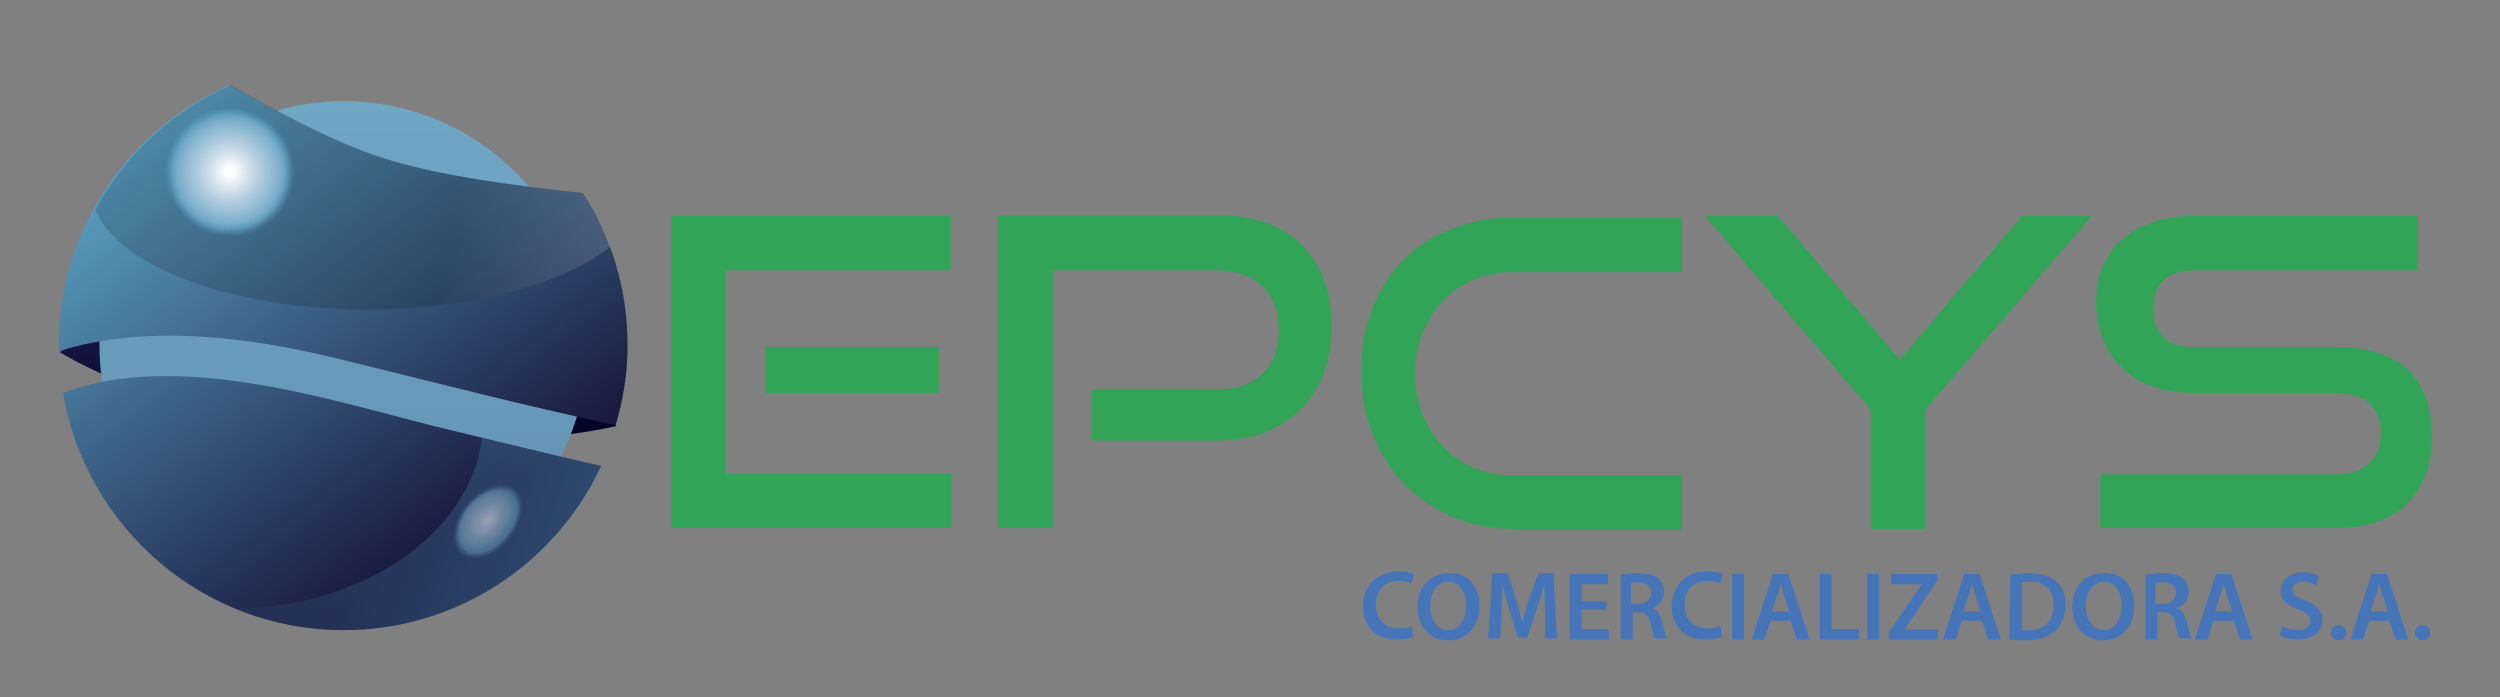 <?xml version="1.0" encoding="utf-8"?>
<!-- Generator: Adobe Illustrator 19.1.0, SVG Export Plug-In . SVG Version: 6.00 Build 0)  -->
<svg version="1.1" id="Capa_1" xmlns="http://www.w3.org/2000/svg" xmlns:xlink="http://www.w3.org/1999/xlink" x="0px" y="0px"
	 viewBox="147 163 294 82" enable-background="new 147 163 294 82" xml:space="preserve">
<rect x="147" y="163" width="294" height="82" fill="#808080" stroke="none"/>
<g>
	<g>
		
			<linearGradient id="SVGID_1_" gradientUnits="userSpaceOnUse" x1="186.75" y1="372.532" x2="186.75" y2="344.91" gradientTransform="matrix(1 0 0 -1 0 560)">
			<stop  offset="0" style="stop-color:#2E346C"/>
			<stop  offset="1" style="stop-color:#000021"/>
		</linearGradient>
		<path fill="url(#SVGID_1_)" d="M154,204.4c0,0,11.1,7.1,31.6,9.8c18.9,2.5,33.9-1.1,33.9-1.1l-36.6-25.6L154,204.4z"/>
		
			<linearGradient id="SVGID_2_" gradientUnits="userSpaceOnUse" x1="187.4" y1="385.1" x2="187.4" y2="327.606" gradientTransform="matrix(1 0 0 -1 0 560)">
			<stop  offset="0" style="stop-color:#70A7C4"/>
			<stop  offset="1" style="stop-color:#6190B1"/>
		</linearGradient>
		<circle fill="url(#SVGID_2_)" cx="187.4" cy="203.6" r="28.7"/>
		
			<linearGradient id="SVGID_3_" gradientUnits="userSpaceOnUse" x1="167.554" y1="383.423" x2="202.206" y2="336.044" gradientTransform="matrix(1 0 0 -1 0 560)">
			<stop  offset="0" style="stop-color:#5AA0C1"/>
			<stop  offset="1" style="stop-color:#191A40"/>
		</linearGradient>
		<path fill="url(#SVGID_3_)" d="M215.6,185.7c3.3,5.2,5.2,11.3,5.2,17.9c0,3.3-0.5,6.4-1.4,9.4c-10.8-2.3-21.5-5.1-32.2-7.7
			c-10.4-2.6-22.8-4.3-33.3-1c0-0.2,0-0.5,0-0.7c0-13.7,8.3-25.5,20.1-30.6c5.7,3.2,12.2,6.7,17.7,8.5
			C198.6,183.7,207.2,184.8,215.6,185.7z M198,213.1c-12.7-3.2-30.2-8.9-43.6-3.9c2.7,15.8,16.4,27.9,33,27.9
			c13.4,0,25-7.9,30.3-19.3C211.1,216.3,204.6,214.7,198,213.1z"/>
		
			<linearGradient id="SVGID_4_" gradientUnits="userSpaceOnUse" x1="218.846" y1="365.423" x2="199.949" y2="369.349" gradientTransform="matrix(1 0 0 -1 0 560)">
			<stop  offset="0" style="stop-color:#FFFFFF"/>
			<stop  offset="1" style="stop-color:#000000"/>
		</linearGradient>
		<path opacity="0.15" fill="url(#SVGID_4_)" enable-background="new    " d="M190.2,199.4c12.3,0,23-3,28.6-7.4
			c-0.8-2.2-1.9-4.3-3.1-6.3c-8.4-0.9-17.1-2-23.8-4.2c-5.6-1.8-12.1-5.3-17.7-8.5c-6.9,3-12.5,8.2-16,14.7
			C161,194.4,174.3,199.4,190.2,199.4z"/>
		<g opacity="0.35">
			
				<linearGradient id="SVGID_5_" gradientUnits="userSpaceOnUse" x1="213.784" y1="327.84" x2="168.421" y2="343.214" gradientTransform="matrix(1 0 0 -1 0 560)">
				<stop  offset="0" style="stop-color:#5AA0C1"/>
				<stop  offset="1" style="stop-color:#191A40"/>
			</linearGradient>
			<path fill="url(#SVGID_5_)" d="M203.7,214.5c-1.4,11.1-13.7,19.8-28.9,20.1c3.9,1.6,8.2,2.5,12.7,2.5c13.4,0,25-7.9,30.3-19.3
				C213,216.7,208.3,215.6,203.7,214.5z"/>
		</g>
		<g>
			<circle fill="#5AA0C1" fill-opacity="0" cx="174" cy="183.2" r="7.8"/>
			<circle opacity="7.874016e-03" fill="#5BA1C1" enable-background="new    " cx="174" cy="183.2" r="7.8"/>
			<circle opacity="1.574803e-02" fill="#5DA1C2" enable-background="new    " cx="174" cy="183.2" r="7.7"/>
			<circle opacity="2.362205e-02" fill="#5EA2C2" enable-background="new    " cx="174" cy="183.2" r="7.7"/>
			<circle opacity="3.149606e-02" fill="#5FA2C2" enable-background="new    " cx="174" cy="183.2" r="7.6"/>
			<circle opacity="3.937008e-02" fill="#60A3C3" enable-background="new    " cx="174" cy="183.2" r="7.6"/>
			<circle opacity="4.724409e-02" fill="#62A3C3" enable-background="new    " cx="174" cy="183.2" r="7.5"/>
			<circle opacity="5.511811e-02" fill="#63A4C3" enable-background="new    " cx="174" cy="183.2" r="7.4"/>
			<circle opacity="6.299213e-02" fill="#64A4C4" enable-background="new    " cx="174" cy="183.2" r="7.4"/>
			<circle opacity="7.086615e-02" fill="#66A5C4" enable-background="new    " cx="174" cy="183.2" r="7.3"/>
			<circle opacity="7.874016e-02" fill="#67A5C5" enable-background="new    " cx="174" cy="183.2" r="7.3"/>
			<circle opacity="8.661418e-02" fill="#68A6C5" enable-background="new    " cx="174" cy="183.2" r="7.2"/>
			<circle opacity="9.448819e-02" fill="#69A6C5" enable-background="new    " cx="174" cy="183.2" r="7.2"/>
			<circle opacity="0.102" fill="#6AA7C6" enable-background="new    " cx="174" cy="183.2" r="7.1"/>
			<circle opacity="0.11" fill="#6CA7C6" enable-background="new    " cx="174" cy="183.2" r="7"/>
			<circle opacity="0.118" fill="#6DA8C6" enable-background="new    " cx="174" cy="183.2" r="7"/>
			<circle opacity="0.126" fill="#6EA9C7" enable-background="new    " cx="174" cy="183.2" r="6.9"/>
			<circle opacity="0.134" fill="#6FA9C7" enable-background="new    " cx="174" cy="183.2" r="6.9"/>
			<circle opacity="0.142" fill="#70AAC8" enable-background="new    " cx="174" cy="183.2" r="6.8"/>
			<circle opacity="0.15" fill="#72AAC8" enable-background="new    " cx="174" cy="183.2" r="6.8"/>
			<circle opacity="0.158" fill="#73ABC8" enable-background="new    " cx="174" cy="183.2" r="6.7"/>
			<circle opacity="0.165" fill="#74ABC9" enable-background="new    " cx="174" cy="183.2" r="6.7"/>
			<circle opacity="0.173" fill="#75ACC9" enable-background="new    " cx="174" cy="183.2" r="6.6"/>
			<circle opacity="0.181" fill="#76ADCA" enable-background="new    " cx="174" cy="183.2" r="6.5"/>
			<circle opacity="0.189" fill="#78ADCA" enable-background="new    " cx="174" cy="183.2" r="6.5"/>
			<circle opacity="0.197" fill="#79AECA" enable-background="new    " cx="174" cy="183.2" r="6.4"/>
			<circle opacity="0.205" fill="#7AAECB" enable-background="new    " cx="174" cy="183.2" r="6.4"/>
			<circle opacity="0.213" fill="#7BAFCB" enable-background="new    " cx="174" cy="183.2" r="6.3"/>
			<circle opacity="0.221" fill="#7CAFCB" enable-background="new    " cx="174" cy="183.2" r="6.3"/>
			<circle opacity="0.228" fill="#7DB0CC" enable-background="new    " cx="174" cy="183.2" r="6.2"/>
			<circle opacity="0.236" fill="#7FB1CC" enable-background="new    " cx="174" cy="183.2" r="6.1"/>
			<circle opacity="0.244" fill="#80B1CD" enable-background="new    " cx="174" cy="183.2" r="6.1"/>
			<circle opacity="0.252" fill="#81B2CD" enable-background="new    " cx="174" cy="183.2" r="6"/>
			<circle opacity="0.26" fill="#82B2CD" enable-background="new    " cx="174" cy="183.2" r="6"/>
			<circle opacity="0.268" fill="#83B3CE" enable-background="new    " cx="174" cy="183.2" r="5.9"/>
			<circle opacity="0.276" fill="#84B4CE" enable-background="new    " cx="174" cy="183.2" r="5.9"/>
			<circle opacity="0.283" fill="#86B4CF" enable-background="new    " cx="174" cy="183.2" r="5.8"/>
			<circle opacity="0.291" fill="#87B5CF" enable-background="new    " cx="174" cy="183.2" r="5.7"/>
			<circle opacity="0.299" fill="#88B5CF" enable-background="new    " cx="174" cy="183.2" r="5.7"/>
			<circle opacity="0.307" fill="#89B6D0" enable-background="new    " cx="174" cy="183.2" r="5.6"/>
			<circle opacity="0.315" fill="#8AB7D0" enable-background="new    " cx="174" cy="183.2" r="5.6"/>
			<circle opacity="0.323" fill="#8BB7D1" enable-background="new    " cx="174" cy="183.2" r="5.5"/>
			<circle opacity="0.331" fill="#8CB8D1" enable-background="new    " cx="174" cy="183.2" r="5.5"/>
			<circle opacity="0.339" fill="#8EB9D2" enable-background="new    " cx="174" cy="183.2" r="5.4"/>
			<circle opacity="0.346" fill="#8FB9D2" enable-background="new    " cx="174" cy="183.2" r="5.3"/>
			<circle opacity="0.354" fill="#90BAD2" enable-background="new    " cx="174" cy="183.2" r="5.3"/>
			<circle opacity="0.362" fill="#91BAD3" enable-background="new    " cx="174" cy="183.2" r="5.2"/>
			<circle opacity="0.37" fill="#92BBD3" enable-background="new    " cx="174" cy="183.2" r="5.2"/>
			<circle opacity="0.378" fill="#94BCD4" enable-background="new    " cx="174" cy="183.2" r="5.1"/>
			<circle opacity="0.386" fill="#95BCD4" enable-background="new    " cx="174" cy="183.2" r="5.1"/>
			<circle opacity="0.394" fill="#96BDD5" enable-background="new    " cx="174" cy="183.2" r="5"/>
			<circle opacity="0.402" fill="#97BED5" enable-background="new    " cx="174" cy="183.2" r="4.9"/>
			<circle opacity="0.409" fill="#98BED5" enable-background="new    " cx="174" cy="183.2" r="4.9"/>
			<circle opacity="0.417" fill="#99BFD6" enable-background="new    " cx="174" cy="183.2" r="4.8"/>
			<circle opacity="0.425" fill="#9BC0D6" enable-background="new    " cx="174" cy="183.2" r="4.8"/>
			<circle opacity="0.433" fill="#9CC0D7" enable-background="new    " cx="174" cy="183.2" r="4.7"/>
			<circle opacity="0.441" fill="#9DC1D7" enable-background="new    " cx="174" cy="183.2" r="4.7"/>
			<circle opacity="0.449" fill="#9EC2D8" enable-background="new    " cx="174" cy="183.2" r="4.6"/>
			<circle opacity="0.457" fill="#A0C3D8" enable-background="new    " cx="174" cy="183.2" r="4.5"/>
			<circle opacity="0.465" fill="#A1C3D9" enable-background="new    " cx="174" cy="183.2" r="4.5"/>
			<circle opacity="0.472" fill="#A2C4D9" enable-background="new    " cx="174" cy="183.2" r="4.4"/>
			<circle opacity="0.48" fill="#A3C5D9" enable-background="new    " cx="174" cy="183.2" r="4.4"/>
			<circle opacity="0.488" fill="#A4C5DA" enable-background="new    " cx="174" cy="183.2" r="4.3"/>
			<circle opacity="0.496" fill="#A6C6DA" enable-background="new    " cx="174" cy="183.2" r="4.3"/>
			<circle opacity="0.504" fill="#A7C7DB" enable-background="new    " cx="174" cy="183.2" r="4.2"/>
			<circle opacity="0.512" fill="#A8C7DB" enable-background="new    " cx="174" cy="183.2" r="4.1"/>
			<circle opacity="0.52" fill="#A9C8DC" enable-background="new    " cx="174" cy="183.2" r="4.1"/>
			<circle opacity="0.528" fill="#ABC9DC" enable-background="new    " cx="174" cy="183.2" r="4"/>
			<circle opacity="0.535" fill="#ACCADD" enable-background="new    " cx="174" cy="183.2" r="4"/>
			<circle opacity="0.543" fill="#ADCADD" enable-background="new    " cx="174" cy="183.2" r="3.9"/>
			<circle opacity="0.551" fill="#AECBDD" enable-background="new    " cx="174" cy="183.2" r="3.9"/>
			<circle opacity="0.559" fill="#B0CCDE" enable-background="new    " cx="174" cy="183.2" r="3.8"/>
			<circle opacity="0.567" fill="#B1CDDE" enable-background="new    " cx="174" cy="183.2" r="3.7"/>
			<circle opacity="0.575" fill="#B2CDDF" enable-background="new    " cx="174" cy="183.2" r="3.7"/>
			<circle opacity="0.583" fill="#B3CEDF" enable-background="new    " cx="174" cy="183.2" r="3.6"/>
			<circle opacity="0.591" fill="#B5CFE0" enable-background="new    " cx="174" cy="183.2" r="3.6"/>
			<circle opacity="0.598" fill="#B6D0E0" enable-background="new    " cx="174" cy="183.2" r="3.5"/>
			<circle opacity="0.606" fill="#B7D0E1" enable-background="new    " cx="174" cy="183.2" r="3.5"/>
			<circle opacity="0.614" fill="#B9D1E1" enable-background="new    " cx="174" cy="183.2" r="3.4"/>
			<circle opacity="0.622" fill="#BAD2E2" enable-background="new    " cx="174" cy="183.2" r="3.4"/>
			<circle opacity="0.63" fill="#BBD3E2" enable-background="new    " cx="174" cy="183.2" r="3.3"/>
			<circle opacity="0.638" fill="#BCD3E3" enable-background="new    " cx="174" cy="183.2" r="3.2"/>
			<circle opacity="0.646" fill="#BED4E3" enable-background="new    " cx="174" cy="183.2" r="3.2"/>
			<circle opacity="0.653" fill="#BFD5E4" enable-background="new    " cx="174" cy="183.2" r="3.1"/>
			<circle opacity="0.661" fill="#C0D6E4" enable-background="new    " cx="174" cy="183.2" r="3.1"/>
			<circle opacity="0.669" fill="#C2D7E5" enable-background="new    " cx="174" cy="183.2" r="3"/>
			<circle opacity="0.677" fill="#C3D7E5" enable-background="new    " cx="174" cy="183.2" r="3"/>
			<circle opacity="0.685" fill="#C4D8E6" enable-background="new    " cx="174" cy="183.2" r="2.9"/>
			<circle opacity="0.693" fill="#C6D9E6" enable-background="new    " cx="174" cy="183.2" r="2.8"/>
			<circle opacity="0.701" fill="#C7DAE7" enable-background="new    " cx="174" cy="183.2" r="2.8"/>
			<circle opacity="0.709" fill="#C8DBE7" enable-background="new    " cx="174" cy="183.2" r="2.7"/>
			<circle opacity="0.717" fill="#CADBE8" enable-background="new    " cx="174" cy="183.2" r="2.7"/>
			<circle opacity="0.724" fill="#CBDCE8" enable-background="new    " cx="174" cy="183.2" r="2.6"/>
			<circle opacity="0.732" fill="#CCDDE9" enable-background="new    " cx="174" cy="183.2" r="2.6"/>
			<circle opacity="0.74" fill="#CEDEE9" enable-background="new    " cx="174" cy="183.2" r="2.5"/>
			<circle opacity="0.748" fill="#CFDFEA" enable-background="new    " cx="174" cy="183.2" r="2.4"/>
			<circle opacity="0.756" fill="#D0E0EA" enable-background="new    " cx="174" cy="183.2" r="2.4"/>
			<circle opacity="0.764" fill="#D2E0EB" enable-background="new    " cx="174" cy="183.2" r="2.3"/>
			<circle opacity="0.772" fill="#D3E1EB" enable-background="new    " cx="174" cy="183.2" r="2.3"/>
			<circle opacity="0.779" fill="#D4E2EC" enable-background="new    " cx="174" cy="183.2" r="2.2"/>
			<circle opacity="0.787" fill="#D6E3EC" enable-background="new    " cx="174" cy="183.2" r="2.2"/>
			<circle opacity="0.795" fill="#D7E4ED" enable-background="new    " cx="174" cy="183.2" r="2.1"/>
			<circle opacity="0.803" fill="#D8E5ED" enable-background="new    " cx="174" cy="183.2" r="2"/>
			<circle opacity="0.811" fill="#DAE5EE" enable-background="new    " cx="174" cy="183.2" r="2"/>
			<circle opacity="0.819" fill="#DBE6EE" enable-background="new    " cx="174" cy="183.2" r="1.9"/>
			<circle opacity="0.827" fill="#DCE7EF" enable-background="new    " cx="174" cy="183.2" r="1.9"/>
			<circle opacity="0.835" fill="#DEE8EF" enable-background="new    " cx="174" cy="183.2" r="1.8"/>
			<circle opacity="0.843" fill="#DFE9F0" enable-background="new    " cx="174" cy="183.2" r="1.8"/>
			<circle opacity="0.85" fill="#E1EAF1" enable-background="new    " cx="174" cy="183.2" r="1.7"/>
			<circle opacity="0.858" fill="#E2EBF1" enable-background="new    " cx="174" cy="183.2" r="1.6"/>
			<circle opacity="0.866" fill="#E3ECF2" enable-background="new    " cx="174" cy="183.2" r="1.6"/>
			<circle opacity="0.874" fill="#E5EDF2" enable-background="new    " cx="174" cy="183.2" r="1.5"/>
			<circle opacity="0.882" fill="#E6EEF3" enable-background="new    " cx="174" cy="183.2" r="1.5"/>
			<circle opacity="0.89" fill="#E8EFF4" enable-background="new    " cx="174" cy="183.2" r="1.4"/>
			<circle opacity="0.898" fill="#E9F0F4" enable-background="new    " cx="174" cy="183.2" r="1.4"/>
			<circle opacity="0.905" fill="#EAF0F5" enable-background="new    " cx="174" cy="183.2" r="1.3"/>
			<circle opacity="0.913" fill="#ECF1F6" enable-background="new    " cx="174" cy="183.2" r="1.2"/>
			<circle opacity="0.921" fill="#EDF2F6" enable-background="new    " cx="174" cy="183.2" r="1.2"/>
			<circle opacity="0.929" fill="#EFF3F7" enable-background="new    " cx="174" cy="183.2" r="1.1"/>
			<circle opacity="0.937" fill="#F0F5F8" enable-background="new    " cx="174" cy="183.2" r="1.1"/>
			<circle opacity="0.945" fill="#F2F6F8" enable-background="new    " cx="174" cy="183.2" r="1"/>
			<circle opacity="0.953" fill="#F3F7F9" enable-background="new    " cx="174" cy="183.2" r="1"/>
			<circle opacity="0.961" fill="#F5F8FA" enable-background="new    " cx="174" cy="183.2" r="0.9"/>
			<circle opacity="0.969" fill="#F6F9FB" enable-background="new    " cx="174" cy="183.2" r="0.8"/>
			<circle opacity="0.976" fill="#F8FAFC" enable-background="new    " cx="174" cy="183.2" r="0.8"/>
			<circle opacity="0.984" fill="#FAFCFD" enable-background="new    " cx="174" cy="183.2" r="0.7"/>
			<circle opacity="0.992" fill="#FCFDFE" enable-background="new    " cx="174" cy="183.2" r="0.7"/>
			<circle fill="#FFFFFF" cx="174" cy="183.2" r="0.6"/>
		</g>
		<g opacity="0.5">
			
				<ellipse transform="matrix(0.643 -0.766 0.766 0.643 -98.741 236.67)" fill="#5AA0C1" fill-opacity="0" cx="204.3" cy="224.2" rx="5.2" ry="3.4"/>
			
				<ellipse transform="matrix(0.643 -0.766 0.766 0.643 -98.742 236.669)" opacity="1.190476e-02" fill="#5CA1C2" enable-background="new    " cx="204.3" cy="224.2" rx="5.1" ry="3.3"/>
			
				<ellipse transform="matrix(0.643 -0.766 0.766 0.643 -98.742 236.669)" opacity="2.380952e-02" fill="#5EA2C2" enable-background="new    " cx="204.3" cy="224.2" rx="5.1" ry="3.3"/>
			
				<ellipse transform="matrix(0.643 -0.766 0.766 0.643 -98.742 236.668)" opacity="3.571429e-02" fill="#60A2C3" enable-background="new    " cx="204.3" cy="224.2" rx="5" ry="3.2"/>
			
				<ellipse transform="matrix(0.643 -0.766 0.766 0.643 -98.743 236.668)" opacity="4.761905e-02" fill="#62A3C3" enable-background="new    " cx="204.3" cy="224.2" rx="5" ry="3.2"/>
			
				<ellipse transform="matrix(0.643 -0.766 0.766 0.643 -98.743 236.667)" opacity="5.952381e-02" fill="#64A4C4" enable-background="new    " cx="204.3" cy="224.2" rx="4.9" ry="3.2"/>
			
				<ellipse transform="matrix(0.643 -0.766 0.766 0.643 -98.743 236.667)" opacity="7.142857e-02" fill="#66A5C4" enable-background="new    " cx="204.3" cy="224.2" rx="4.8" ry="3.1"/>
			
				<ellipse transform="matrix(0.643 -0.766 0.766 0.643 -98.743 236.666)" opacity="8.333334e-02" fill="#68A6C5" enable-background="new    " cx="204.3" cy="224.2" rx="4.8" ry="3.1"/>
			
				<ellipse transform="matrix(0.643 -0.766 0.766 0.643 -98.744 236.666)" opacity="9.523810e-02" fill="#69A6C5" enable-background="new    " cx="204.3" cy="224.2" rx="4.7" ry="3.1"/>
			
				<ellipse transform="matrix(0.643 -0.766 0.766 0.643 -98.744 236.665)" opacity="0.107" fill="#6BA7C6" enable-background="new    " cx="204.3" cy="224.2" rx="4.7" ry="3"/>
			
				<ellipse transform="matrix(0.643 -0.766 0.766 0.643 -98.744 236.665)" opacity="0.119" fill="#6DA8C6" enable-background="new    " cx="204.3" cy="224.2" rx="4.6" ry="3"/>
			
				<ellipse transform="matrix(0.643 -0.766 0.766 0.643 -98.744 236.664)" opacity="0.131" fill="#6FA9C7" enable-background="new    " cx="204.3" cy="224.2" rx="4.6" ry="2.9"/>
			
				<ellipse transform="matrix(0.643 -0.766 0.766 0.643 -98.745 236.663)" opacity="0.143" fill="#71AAC8" enable-background="new    " cx="204.3" cy="224.2" rx="4.5" ry="2.9"/>
			
				<ellipse transform="matrix(0.643 -0.766 0.766 0.643 -98.745 236.663)" opacity="0.155" fill="#72ABC8" enable-background="new    " cx="204.3" cy="224.2" rx="4.4" ry="2.9"/>
			
				<ellipse transform="matrix(0.643 -0.766 0.766 0.643 -98.746 236.662)" opacity="0.167" fill="#74ABC9" enable-background="new    " cx="204.3" cy="224.2" rx="4.4" ry="2.8"/>
			
				<ellipse transform="matrix(0.643 -0.766 0.766 0.643 -98.746 236.662)" opacity="0.179" fill="#76ACC9" enable-background="new    " cx="204.3" cy="224.2" rx="4.3" ry="2.8"/>
			
				<ellipse transform="matrix(0.643 -0.766 0.766 0.643 -98.746 236.661)" opacity="0.191" fill="#78ADCA" enable-background="new    " cx="204.3" cy="224.2" rx="4.3" ry="2.8"/>
			
				<ellipse transform="matrix(0.643 -0.766 0.766 0.643 -98.746 236.66)" opacity="0.202" fill="#7AAECB" enable-background="new    " cx="204.3" cy="224.2" rx="4.2" ry="2.7"/>
			
				<ellipse transform="matrix(0.643 -0.766 0.766 0.643 -98.747 236.66)" opacity="0.214" fill="#7BAFCB" enable-background="new    " cx="204.3" cy="224.2" rx="4.2" ry="2.7"/>
			
				<ellipse transform="matrix(0.643 -0.766 0.766 0.643 -98.747 236.659)" opacity="0.226" fill="#7DB0CC" enable-background="new    " cx="204.3" cy="224.2" rx="4.1" ry="2.7"/>
			
				<ellipse transform="matrix(0.642 -0.766 0.766 0.642 -98.723 236.691)" opacity="0.238" fill="#7FB1CC" enable-background="new    " cx="204.3" cy="224.2" rx="4" ry="2.6"/>
			
				<ellipse transform="matrix(0.642 -0.766 0.766 0.642 -98.723 236.69)" opacity="0.25" fill="#81B2CD" enable-background="new    " cx="204.3" cy="224.2" rx="4" ry="2.6"/>
			
				<ellipse transform="matrix(0.642 -0.766 0.766 0.642 -98.724 236.69)" opacity="0.262" fill="#82B3CE" enable-background="new    " cx="204.3" cy="224.2" rx="3.9" ry="2.5"/>
			
				<ellipse transform="matrix(0.642 -0.766 0.766 0.642 -98.733 236.732)" opacity="0.274" fill="#84B3CE" enable-background="new    " cx="204.3" cy="224.2" rx="3.9" ry="2.5"/>
			
				<ellipse transform="matrix(0.642 -0.766 0.766 0.642 -98.734 236.731)" opacity="0.286" fill="#86B4CF" enable-background="new    " cx="204.3" cy="224.2" rx="3.8" ry="2.5"/>
			
				<ellipse transform="matrix(0.642 -0.766 0.766 0.642 -98.734 236.73)" opacity="0.298" fill="#88B5CF" enable-background="new    " cx="204.3" cy="224.2" rx="3.8" ry="2.4"/>
			
				<ellipse transform="matrix(0.642 -0.766 0.766 0.642 -98.735 236.73)" opacity="0.309" fill="#89B6D0" enable-background="new    " cx="204.3" cy="224.2" rx="3.7" ry="2.4"/>
			
				<ellipse transform="matrix(0.642 -0.766 0.766 0.642 -98.735 236.729)" opacity="0.321" fill="#8BB7D1" enable-background="new    " cx="204.3" cy="224.2" rx="3.6" ry="2.4"/>
			
				<ellipse transform="matrix(0.642 -0.766 0.766 0.642 -98.736 236.728)" opacity="0.333" fill="#8DB8D1" enable-background="new    " cx="204.3" cy="224.2" rx="3.6" ry="2.3"/>
			
				<ellipse transform="matrix(0.642 -0.766 0.766 0.642 -98.736 236.727)" opacity="0.345" fill="#8FB9D2" enable-background="new    " cx="204.3" cy="224.2" rx="3.5" ry="2.3"/>
			
				<ellipse transform="matrix(0.642 -0.766 0.766 0.642 -98.737 236.726)" opacity="0.357" fill="#90BAD3" enable-background="new    " cx="204.3" cy="224.2" rx="3.5" ry="2.2"/>
			
				<ellipse transform="matrix(0.642 -0.766 0.766 0.642 -98.737 236.725)" opacity="0.369" fill="#92BBD3" enable-background="new    " cx="204.3" cy="224.2" rx="3.4" ry="2.2"/>
			
				<ellipse transform="matrix(0.642 -0.766 0.766 0.642 -98.738 236.724)" opacity="0.381" fill="#94BCD4" enable-background="new    " cx="204.3" cy="224.2" rx="3.4" ry="2.2"/>
			
				<ellipse transform="matrix(0.642 -0.766 0.766 0.642 -98.738 236.723)" opacity="0.393" fill="#96BDD5" enable-background="new    " cx="204.3" cy="224.2" rx="3.3" ry="2.1"/>
			
				<ellipse transform="matrix(0.642 -0.766 0.766 0.642 -98.739 236.721)" opacity="0.405" fill="#98BED5" enable-background="new    " cx="204.3" cy="224.2" rx="3.2" ry="2.1"/>
			
				<ellipse transform="matrix(0.642 -0.766 0.766 0.642 -98.739 236.72)" opacity="0.417" fill="#99BFD6" enable-background="new    " cx="204.3" cy="224.2" rx="3.2" ry="2.1"/>
			
				<ellipse transform="matrix(0.642 -0.766 0.766 0.642 -98.74 236.719)" opacity="0.429" fill="#9BC0D7" enable-background="new    " cx="204.3" cy="224.2" rx="3.1" ry="2"/>
			
				<ellipse transform="matrix(0.642 -0.766 0.766 0.642 -98.741 236.718)" opacity="0.441" fill="#9DC1D7" enable-background="new    " cx="204.3" cy="224.2" rx="3.1" ry="2"/>
			
				<ellipse transform="matrix(0.642 -0.766 0.766 0.642 -98.741 236.716)" opacity="0.452" fill="#9FC2D8" enable-background="new    " cx="204.3" cy="224.2" rx="3" ry="2"/>
			
				<ellipse transform="matrix(0.642 -0.766 0.766 0.642 -98.742 236.715)" opacity="0.464" fill="#A1C3D9" enable-background="new    " cx="204.3" cy="224.2" rx="3" ry="1.9"/>
			
				<ellipse transform="matrix(0.642 -0.766 0.766 0.642 -98.743 236.714)" opacity="0.476" fill="#A3C4D9" enable-background="new    " cx="204.3" cy="224.2" rx="2.9" ry="1.9"/>
			
				<ellipse transform="matrix(0.642 -0.766 0.766 0.642 -98.744 236.712)" opacity="0.488" fill="#A4C5DA" enable-background="new    " cx="204.3" cy="224.2" rx="2.8" ry="1.8"/>
			
				<ellipse transform="matrix(0.642 -0.766 0.766 0.642 -98.745 236.711)" opacity="0.5" fill="#A6C6DB" enable-background="new    " cx="204.3" cy="224.2" rx="2.8" ry="1.8"/>
			
				<ellipse transform="matrix(0.642 -0.766 0.766 0.642 -98.745 236.709)" opacity="0.512" fill="#A8C8DB" enable-background="new    " cx="204.3" cy="224.2" rx="2.7" ry="1.8"/>
			
				<ellipse transform="matrix(0.642 -0.766 0.766 0.642 -98.746 236.707)" opacity="0.524" fill="#AAC9DC" enable-background="new    " cx="204.3" cy="224.2" rx="2.7" ry="1.7"/>
			
				<ellipse transform="matrix(0.642 -0.766 0.766 0.642 -98.747 236.706)" opacity="0.536" fill="#ACCADD" enable-background="new    " cx="204.3" cy="224.2" rx="2.6" ry="1.7"/>
			
				<ellipse transform="matrix(0.642 -0.766 0.766 0.642 -98.723 236.737)" opacity="0.548" fill="#AECBDD" enable-background="new    " cx="204.3" cy="224.2" rx="2.6" ry="1.7"/>
			
				<ellipse transform="matrix(0.642 -0.766 0.766 0.642 -98.724 236.735)" opacity="0.559" fill="#B0CCDE" enable-background="new    " cx="204.3" cy="224.2" rx="2.5" ry="1.6"/>
			
				<ellipse transform="matrix(0.642 -0.766 0.766 0.642 -98.725 236.733)" opacity="0.571" fill="#B2CDDF" enable-background="new    " cx="204.3" cy="224.2" rx="2.5" ry="1.6"/>
			
				<ellipse transform="matrix(0.642 -0.766 0.766 0.642 -98.727 236.731)" opacity="0.583" fill="#B4CEDF" enable-background="new    " cx="204.3" cy="224.2" rx="2.4" ry="1.6"/>
			
				<ellipse transform="matrix(0.642 -0.766 0.766 0.642 -98.737 236.772)" opacity="0.595" fill="#B6CFE0" enable-background="new    " cx="204.3" cy="224.2" rx="2.3" ry="1.5"/>
			
				<ellipse transform="matrix(0.642 -0.766 0.766 0.642 -98.738 236.77)" opacity="0.607" fill="#B7D0E1" enable-background="new    " cx="204.3" cy="224.2" rx="2.3" ry="1.5"/>
			
				<ellipse transform="matrix(0.642 -0.766 0.766 0.642 -98.739 236.767)" opacity="0.619" fill="#B9D2E2" enable-background="new    " cx="204.3" cy="224.2" rx="2.2" ry="1.4"/>
			
				<ellipse transform="matrix(0.642 -0.766 0.766 0.642 -98.74 236.765)" opacity="0.631" fill="#BBD3E2" enable-background="new    " cx="204.3" cy="224.2" rx="2.2" ry="1.4"/>
			
				<ellipse transform="matrix(0.642 -0.766 0.766 0.642 -98.742 236.762)" opacity="0.643" fill="#BDD4E3" enable-background="new    " cx="204.3" cy="224.2" rx="2.1" ry="1.4"/>
			
				<ellipse transform="matrix(0.642 -0.766 0.766 0.642 -98.743 236.759)" opacity="0.655" fill="#BFD5E4" enable-background="new    " cx="204.3" cy="224.2" rx="2.1" ry="1.3"/>
			
				<ellipse transform="matrix(0.642 -0.766 0.766 0.642 -98.745 236.756)" opacity="0.667" fill="#C1D6E4" enable-background="new    " cx="204.3" cy="224.2" rx="2" ry="1.3"/>
			
				<ellipse transform="matrix(0.642 -0.766 0.766 0.642 -98.746 236.753)" opacity="0.679" fill="#C3D8E5" enable-background="new    " cx="204.3" cy="224.2" rx="1.9" ry="1.3"/>
			
				<ellipse transform="matrix(0.642 -0.766 0.766 0.642 -98.724 236.783)" opacity="0.691" fill="#C5D9E6" enable-background="new    " cx="204.3" cy="224.2" rx="1.9" ry="1.2"/>
			
				<ellipse transform="matrix(0.642 -0.766 0.766 0.642 -98.725 236.779)" opacity="0.702" fill="#C7DAE7" enable-background="new    " cx="204.3" cy="224.2" rx="1.8" ry="1.2"/>
			
				<ellipse transform="matrix(0.642 -0.766 0.766 0.642 -98.728 236.775)" opacity="0.714" fill="#C9DBE7" enable-background="new    " cx="204.3" cy="224.2" rx="1.8" ry="1.1"/>
			
				<ellipse transform="matrix(0.642 -0.766 0.766 0.642 -98.73 236.772)" opacity="0.726" fill="#CBDCE8" enable-background="new    " cx="204.3" cy="224.2" rx="1.7" ry="1.1"/>
			
				<ellipse transform="matrix(0.642 -0.766 0.766 0.642 -98.741 236.81)" opacity="0.738" fill="#CDDEE9" enable-background="new    " cx="204.3" cy="224.2" rx="1.7" ry="1.1"/>
			
				<ellipse transform="matrix(0.642 -0.766 0.766 0.642 -98.743 236.806)" opacity="0.75" fill="#CFDFEA" enable-background="new    " cx="204.3" cy="224.2" rx="1.6" ry="1"/>
			
				<ellipse transform="matrix(0.642 -0.766 0.766 0.642 -98.746 236.801)" opacity="0.762" fill="#D1E0EA" enable-background="new    " cx="204.3" cy="224.2" rx="1.5" ry="1"/>
			
				<ellipse transform="matrix(0.642 -0.766 0.766 0.642 -98.724 236.828)" opacity="0.774" fill="#D3E1EB" enable-background="new    " cx="204.3" cy="224.2" rx="1.5" ry="1"/>
			
				<ellipse transform="matrix(0.642 -0.766 0.766 0.642 -98.727 236.823)" opacity="0.786" fill="#D5E3EC" enable-background="new    " cx="204.3" cy="224.2" rx="1.4" ry="0.9"/>
			
				<ellipse transform="matrix(0.642 -0.766 0.766 0.642 -98.73 236.816)" opacity="0.798" fill="#D7E4ED" enable-background="new    " cx="204.3" cy="224.2" rx="1.4" ry="0.9"/>
			
				<ellipse transform="matrix(0.642 -0.767 0.767 0.642 -98.743 236.853)" opacity="0.809" fill="#D9E5EE" enable-background="new    " cx="204.3" cy="224.2" rx="1.3" ry="0.9"/>
			
				<ellipse transform="matrix(0.642 -0.767 0.767 0.642 -98.747 236.845)" opacity="0.821" fill="#DBE7EE" enable-background="new    " cx="204.3" cy="224.2" rx="1.3" ry="0.8"/>
			
				<ellipse transform="matrix(0.642 -0.767 0.767 0.642 -98.726 236.87)" opacity="0.833" fill="#DEE8EF" enable-background="new    " cx="204.3" cy="224.2" rx="1.2" ry="0.8"/>
			
				<ellipse transform="matrix(0.642 -0.767 0.767 0.642 -98.731 236.862)" opacity="0.845" fill="#E0E9F0" enable-background="new    " cx="204.3" cy="224.2" rx="1.1" ry="0.7"/>
			<path opacity="0.857" fill="#E2EBF1" enable-background="new    " d="M204.9,224.7c-0.4,0.5-0.9,0.6-1.2,0.4
				c-0.3-0.3-0.2-0.8,0.2-1.3s0.9-0.6,1.2-0.4C205.3,223.6,205.3,224.2,204.9,224.7z"/>
			<path opacity="0.869" fill="#E4ECF2" enable-background="new    " d="M204.9,224.7c-0.4,0.4-0.9,0.6-1.2,0.4
				c-0.3-0.2-0.2-0.8,0.2-1.2s0.9-0.6,1.2-0.4C205.3,223.7,205.2,224.2,204.9,224.7z"/>
			<path opacity="0.881" fill="#E6EDF3" enable-background="new    " d="M204.8,224.6c-0.3,0.4-0.8,0.6-1.1,0.3
				c-0.3-0.2-0.2-0.7,0.1-1.2c0.3-0.4,0.8-0.6,1.1-0.3C205.2,223.7,205.2,224.2,204.8,224.6z"/>
			<path opacity="0.893" fill="#E8EFF4" enable-background="new    " d="M204.8,224.6c-0.3,0.4-0.8,0.5-1,0.3
				c-0.3-0.2-0.2-0.7,0.1-1.1c0.3-0.4,0.8-0.5,1-0.3C205.2,223.7,205.1,224.2,204.8,224.6z"/>
			<path opacity="0.905" fill="#EAF0F5" enable-background="new    " d="M204.8,224.6c-0.3,0.4-0.7,0.5-1,0.3
				c-0.2-0.2-0.2-0.7,0.1-1c0.3-0.4,0.7-0.5,1-0.3C205.1,223.8,205.1,224.2,204.8,224.6z"/>
			<path opacity="0.917" fill="#ECF2F6" enable-background="new    " d="M204.7,224.6c-0.3,0.3-0.7,0.5-0.9,0.3s-0.2-0.6,0.1-1
				c0.3-0.3,0.7-0.5,0.9-0.3C205.1,223.8,205,224.2,204.7,224.6z"/>
			<path opacity="0.929" fill="#EFF3F7" enable-background="new    " d="M204.7,224.5c-0.3,0.3-0.6,0.4-0.9,0.3
				c-0.2-0.2-0.2-0.6,0.1-0.9c0.3-0.3,0.6-0.4,0.9-0.3C205,223.8,205,224.2,204.7,224.5z"/>
			<path opacity="0.941" fill="#F1F5F8" enable-background="new    " d="M204.7,224.5c-0.2,0.3-0.6,0.4-0.8,0.2s-0.1-0.5,0.1-0.8
				c0.2-0.3,0.6-0.4,0.8-0.2C205,223.8,204.9,224.2,204.7,224.5z"/>
			<path opacity="0.952" fill="#F3F7F9" enable-background="new    " d="M204.7,224.5c-0.2,0.3-0.5,0.4-0.7,0.2
				c-0.2-0.1-0.1-0.5,0.1-0.7c0.2-0.3,0.5-0.4,0.7-0.2C204.9,223.9,204.9,224.2,204.7,224.5z"/>
			<path opacity="0.964" fill="#F6F8FB" enable-background="new    " d="M204.6,224.5c-0.2,0.2-0.5,0.3-0.7,0.2s-0.1-0.4,0.1-0.7
				c0.2-0.2,0.5-0.3,0.7-0.2C204.9,223.9,204.8,224.2,204.6,224.5z"/>
			<path opacity="0.976" fill="#F8FAFC" enable-background="new    " d="M204.6,224.4c-0.2,0.2-0.4,0.3-0.6,0.2
				c-0.1-0.1-0.1-0.4,0.1-0.6c0.2-0.2,0.5-0.3,0.6-0.2C204.8,223.9,204.8,224.2,204.6,224.4z"/>
			<path opacity="0.988" fill="#FBFCFD" enable-background="new    " d="M204.6,224.4c-0.2,0.2-0.4,0.3-0.5,0.2s-0.1-0.3,0.1-0.5
				c0.2-0.2,0.4-0.3,0.5-0.2C204.8,224,204.7,224.2,204.6,224.4z"/>
			<path fill="#FFFFFF" d="M204.5,224.4c-0.1,0.2-0.4,0.2-0.5,0.1c-0.1-0.1-0.1-0.3,0.1-0.5c0.1-0.2,0.4-0.2,0.5-0.1
				C204.7,224,204.7,224.2,204.5,224.4z"/>
		</g>
	</g>
	<g>
		<path fill="#32A457" d="M225.9,225.2v-36.8h32.9v6.4h-26.4v23.9h26.5v6.4h-33V225.2z M237,209.2v-5.4h20.4v5.4H237z"/>
		<path fill="#32A457" d="M275.4,215v-6.2h14.8c2.3,0,4-0.6,5.3-1.9c1.3-1.3,1.9-3,1.9-5.1s-0.6-3.8-1.9-5.1c-1.3-1.2-3-1.9-5.3-1.9
			h-19.4v30.3h-6.4v-36.8h25.8c2.1,0,4,0.3,5.7,0.9c1.7,0.6,3.1,1.5,4.2,2.6s2,2.5,2.6,4.1s0.9,3.4,0.9,5.5c0,2-0.3,3.8-0.9,5.4
			c-0.6,1.6-1.5,3-2.6,4.2s-2.6,2.1-4.2,2.8c-1.7,0.7-3.6,1-5.7,1h-14.8V215z"/>
		<path fill="#32A457" d="M324.9,225.2c-2.6,0-4.9-0.5-7.1-1.4c-2.2-1-4.1-2.3-5.7-3.9c-1.6-1.7-2.8-3.6-3.7-5.9
			c-0.9-2.3-1.3-4.8-1.3-7.4c0-2.7,0.4-5.2,1.3-7.4s2.1-4.1,3.7-5.7c1.6-1.6,3.5-2.8,5.7-3.6c2.2-0.9,4.5-1.3,7.1-1.3h19.9v6.4
			h-19.9c-1.7,0-3.2,0.3-4.6,0.9c-1.4,0.6-2.6,1.4-3.6,2.5c-1,1-1.8,2.3-2.4,3.7s-0.9,3.1-0.9,4.8s0.3,3.3,0.9,4.8s1.4,2.8,2.4,3.8
			c1,1.1,2.2,1.9,3.6,2.5s2.9,0.9,4.6,0.9h19.9v6.4h-19.9V225.2z"/>
		<path fill="#32A457" d="M367,225.2v-14l-19.5-22.8h8.6l14.3,16.9l14.4-16.9h8.2l-19.6,22.8v14H367z"/>
		<path fill="#32A457" d="M394,225.2v-6.4h27.6c1.7,0,3-0.4,4-1.3c0.9-0.9,1.4-2,1.4-3.5c0-1.6-0.5-2.8-1.4-3.6s-2.2-1.2-4-1.2
			h-16.9c-1.7,0-3.3-0.3-4.7-0.8c-1.4-0.5-2.6-1.2-3.5-2.2c-1-0.9-1.7-2-2.2-3.3s-0.8-2.7-0.8-4.2s0.2-2.9,0.7-4.1
			c0.5-1.3,1.2-2.4,2.2-3.3c1-0.9,2.1-1.6,3.6-2.1c1.4-0.5,3-0.8,4.9-0.8h26.4v6.4h-26.4c-1.5,0-2.7,0.4-3.5,1.2s-1.2,1.9-1.2,3.3
			c0,1.4,0.4,2.5,1.2,3.3c0.8,0.8,1.9,1.2,3.4,1.2h16.8c3.8,0,6.6,0.9,8.5,2.6c1.9,1.8,2.9,4.4,2.9,8c0,1.6-0.2,3-0.7,4.3
			s-1.2,2.5-2.1,3.4c-0.9,1-2.1,1.7-3.5,2.2s-3.1,0.8-5,0.8H394V225.2z"/>
	</g>
	<g>
		<path fill="#4674B8" d="M313.2,237.9c-0.3,0.2-1.1,0.3-2,0.3c-2.4,0-3.9-1.5-3.9-3.9c0-2.5,1.8-4.1,4.1-4.1c0.9,0,1.6,0.2,1.9,0.3
			l-0.3,1.1c-0.4-0.2-0.9-0.3-1.5-0.3c-1.6,0-2.7,1-2.7,2.8c0,1.7,1,2.8,2.7,2.8c0.6,0,1.2-0.1,1.5-0.3L313.2,237.9z"/>
		<path fill="#4674B8" d="M321,234.2c0,2.6-1.6,4.1-3.7,4.1c-2.2,0-3.6-1.7-3.6-3.9c0-2.4,1.5-4,3.7-4
			C319.6,230.3,321,232,321,234.2z M315.2,234.3c0,1.6,0.8,2.8,2.1,2.8c1.4,0,2.1-1.3,2.1-2.9c0-1.5-0.7-2.8-2.1-2.8
			C315.9,231.5,315.2,232.7,315.2,234.3z"/>
		<path fill="#4674B8" d="M328.7,235c0-1-0.1-2.2-0.1-3.2l0,0c-0.3,0.9-0.6,2-0.9,2.9l-1.1,3.3h-1.1l-1-3.3c-0.3-1-0.6-2-0.8-3l0,0
			c0,1-0.1,2.2-0.1,3.3l-0.2,3.1H322l0.5-7.7h1.8l1,3.1c0.3,0.9,0.5,1.8,0.7,2.7l0,0c0.2-0.8,0.5-1.8,0.8-2.7l1.1-3.1h1.8l0.4,7.7
			h-1.4L328.7,235z"/>
		<path fill="#4674B8" d="M335.9,234.7H333v2.3h3.2v1.2h-4.6v-7.7h4.5v1.2H333v2h2.9V234.7z"/>
		<path fill="#4674B8" d="M337.5,230.6c0.5-0.1,1.3-0.2,2.1-0.2c1.1,0,1.8,0.2,2.4,0.6c0.4,0.4,0.7,0.9,0.7,1.6c0,1-0.7,1.7-1.4,1.9
			l0,0c0.6,0.2,0.9,0.7,1.1,1.5c0.3,1,0.5,1.9,0.6,2.1h-1.4c-0.1-0.2-0.3-0.9-0.5-1.8c-0.2-1-0.6-1.3-1.4-1.3H339v3.2h-1.4v-7.6
			H337.5z M338.9,234h0.8c0.9,0,1.5-0.5,1.5-1.3s-0.6-1.2-1.5-1.2c-0.4,0-0.7,0-0.9,0.1v2.4H338.9z"/>
		<path fill="#4674B8" d="M349.5,237.9c-0.3,0.2-1.1,0.3-2,0.3c-2.4,0-3.9-1.5-3.9-3.9c0-2.5,1.8-4.1,4.1-4.1c0.9,0,1.6,0.2,1.9,0.3
			l-0.3,1.1c-0.4-0.2-0.9-0.3-1.5-0.3c-1.6,0-2.7,1-2.7,2.8c0,1.7,1,2.8,2.7,2.8c0.6,0,1.2-0.1,1.5-0.3L349.5,237.9z"/>
		<path fill="#4674B8" d="M352.1,230.5v7.7h-1.4v-7.7H352.1z"/>
		<path fill="#4674B8" d="M355.2,236l-0.7,2.2H353l2.5-7.7h1.8l2.5,7.7h-1.5l-0.7-2.2H355.2z M357.4,234.9l-0.6-1.9
			c-0.1-0.5-0.3-1-0.4-1.4l0,0c-0.1,0.4-0.2,1-0.4,1.4l-0.6,1.9H357.4z"/>
		<path fill="#4674B8" d="M361,230.5h1.4v6.5h3.2v1.2H361V230.5z"/>
		<path fill="#4674B8" d="M368,230.5v7.7h-1.4v-7.7H368z"/>
		<path fill="#4674B8" d="M369.1,237.4l3.9-5.7l0,0h-3.6v-1.2h5.4v0.8L371,237l0,0h3.9v1.2h-5.8V237.4z"/>
		<path fill="#4674B8" d="M377.7,236l-0.7,2.2h-1.5l2.5-7.7h1.8l2.5,7.7h-1.5l-0.7-2.2H377.7z M379.9,234.9l-0.6-1.9
			c-0.1-0.5-0.3-1-0.4-1.4l0,0c-0.1,0.4-0.2,1-0.4,1.4l-0.6,1.9H379.9z"/>
		<path fill="#4674B8" d="M383.4,230.6c0.6-0.1,1.4-0.2,2.2-0.2c1.4,0,2.4,0.3,3.1,0.9c0.8,0.6,1.2,1.5,1.2,2.8
			c0,1.4-0.5,2.4-1.2,3.1c-0.8,0.7-2,1.1-3.5,1.1c-0.8,0-1.4,0-1.9-0.1L383.4,230.6L383.4,230.6z M384.8,237.1c0.2,0,0.5,0,0.8,0
			c1.8,0,2.9-1,2.9-3c0-1.7-1-2.7-2.7-2.7c-0.4,0-0.8,0-1,0.1L384.8,237.1L384.8,237.1z"/>
		<path fill="#4674B8" d="M398,234.2c0,2.6-1.6,4.1-3.7,4.1c-2.2,0-3.6-1.7-3.6-3.9c0-2.4,1.5-4,3.7-4
			C396.7,230.3,398,232,398,234.2z M392.3,234.3c0,1.6,0.8,2.8,2.1,2.8c1.4,0,2.1-1.3,2.1-2.9c0-1.5-0.7-2.8-2.1-2.8
			C393,231.5,392.3,232.7,392.3,234.3z"/>
		<path fill="#4674B8" d="M399.2,230.6c0.5-0.1,1.3-0.2,2.1-0.2c1.1,0,1.8,0.2,2.4,0.6c0.4,0.4,0.7,0.9,0.7,1.6c0,1-0.7,1.7-1.4,1.9
			l0,0c0.6,0.2,0.9,0.7,1.1,1.5c0.3,1,0.5,1.9,0.6,2.1h-1.4c-0.1-0.2-0.3-0.9-0.5-1.8c-0.2-1-0.6-1.3-1.4-1.3h-0.7v3.2h-1.4v-7.6
			H399.2z M400.6,234h0.8c0.9,0,1.5-0.5,1.5-1.3s-0.6-1.2-1.5-1.2c-0.4,0-0.7,0-0.9,0.1v2.4H400.6z"/>
		<path fill="#4674B8" d="M407.3,236l-0.7,2.2h-1.5l2.5-7.7h1.8l2.5,7.7h-1.5l-0.7-2.2H407.3z M409.5,234.9l-0.6-1.9
			c-0.1-0.5-0.3-1-0.4-1.4l0,0c-0.1,0.4-0.2,1-0.4,1.4l-0.6,1.9H409.5z"/>
		<path fill="#4674B8" d="M415.4,236.6c0.4,0.3,1.1,0.5,1.9,0.5c0.9,0,1.4-0.4,1.4-1.1c0-0.6-0.4-0.9-1.4-1.3
			c-1.3-0.5-2.1-1.1-2.1-2.2c0-1.3,1.1-2.2,2.7-2.2c0.8,0,1.4,0.2,1.8,0.4l-0.3,1.1c-0.3-0.1-0.8-0.4-1.5-0.4
			c-0.9,0-1.3,0.5-1.3,0.9c0,0.6,0.4,0.9,1.5,1.3c1.3,0.5,2,1.2,2,2.3c0,1.2-0.9,2.3-2.9,2.3c-0.8,0-1.7-0.2-2.1-0.5L415.4,236.6z"
			/>
		<path fill="#4674B8" d="M421.1,237.4c0-0.5,0.4-0.9,0.9-0.9s0.9,0.4,0.9,0.9s-0.3,0.9-0.9,0.9
			C421.4,238.3,421.1,237.9,421.1,237.4z"/>
		<path fill="#4674B8" d="M425.6,236l-0.7,2.2h-1.5l2.5-7.7h1.8l2.5,7.7h-1.5L428,236H425.6z M427.8,234.9l-0.6-1.9
			c-0.1-0.5-0.3-1-0.4-1.4l0,0c-0.1,0.4-0.2,1-0.4,1.4l-0.6,1.9H427.8z"/>
		<path fill="#4674B8" d="M431,237.4c0-0.5,0.4-0.9,0.9-0.9s0.9,0.4,0.9,0.9s-0.3,0.9-0.9,0.9C431.4,238.3,431,237.9,431,237.4z"/>
	</g>
</g>
</svg>
